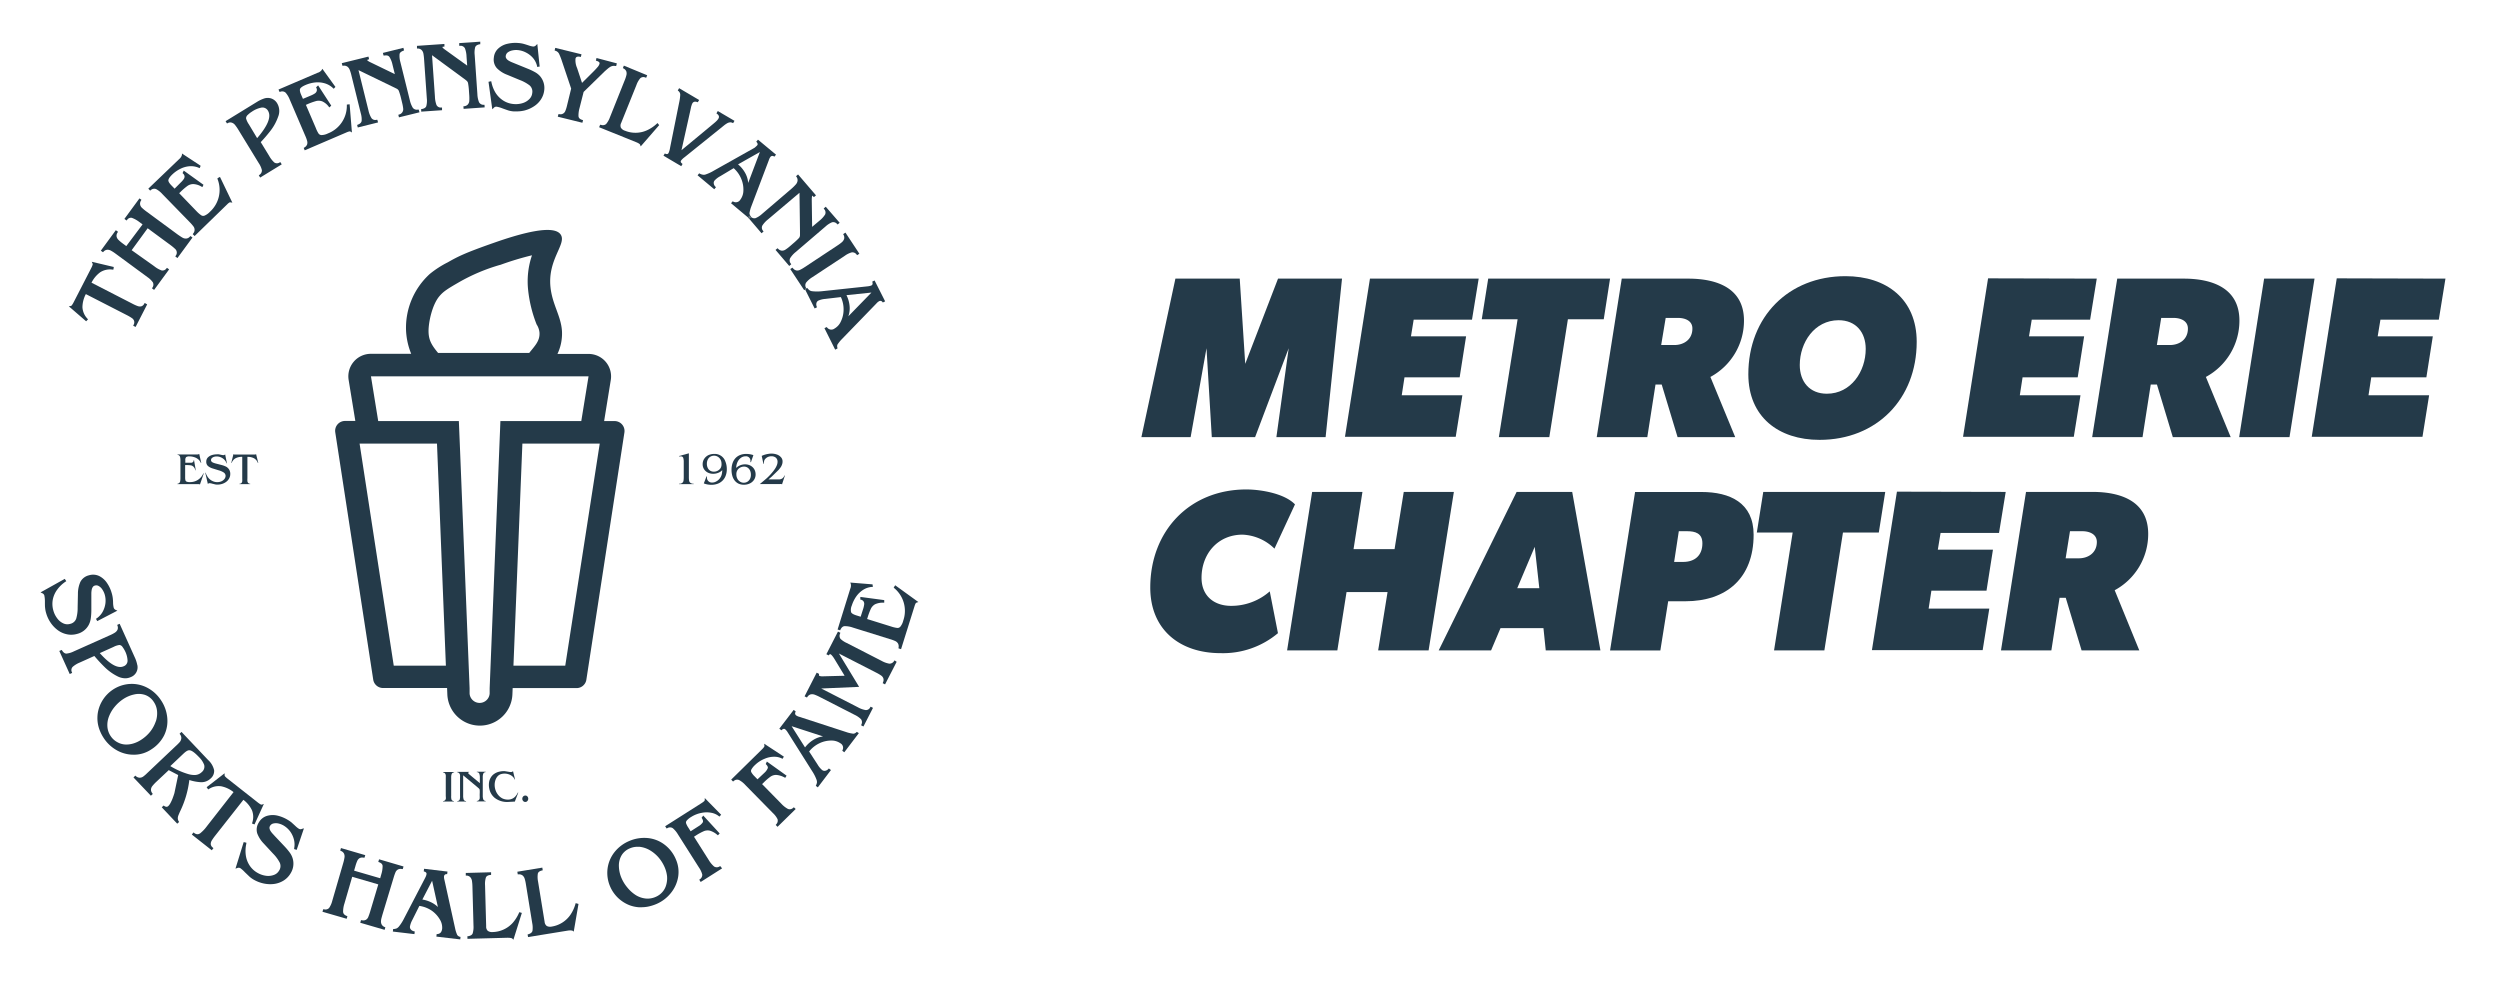 <svg id="Layer_1" data-name="Layer 1" xmlns="http://www.w3.org/2000/svg" viewBox="0 0 609.51 239.3"><defs><style>.cls-1{fill:#243a49;}</style></defs><title>logo-1color-darkArtboard 5</title><path class="cls-1" d="M327.19,67.93l-4,38.64h-12l3-21.67L306,106.57H295.44L294.15,84.9l-3.87,21.67h-12l8.29-38.64h15.68l1.34,20.78,8-20.78Z"/><path class="cls-1" d="M360.51,67.93l-1.63,10H344.66L344,82h13.44l-1.57,10H342.42l-.67,4.37h14.78l-1.62,10.13h-27L334,67.93Z"/><path class="cls-1" d="M392.54,67.93,391,77.84h-8.74l-4.53,28.73H365.43L370,77.84h-8.74l1.57-9.91Z"/><path class="cls-1" d="M417,91.9l6.05,14.67H409l-3.87-12.82h-1.51l-2,12.82H389.29l6.1-38.64h16.19c6.83,0,13.61,2.19,13.61,10.25A15.58,15.58,0,0,1,417,91.9Zm-7.9-14.39h-3L405,84.12h3.19c2.41,0,4.42-1.4,4.42-4C412.64,78.18,410.8,77.51,409.11,77.51Z"/><path class="cls-1" d="M443.61,107.24c-10,0-17.36-5.6-17.36-16,0-14,9.8-23.91,23.69-23.91,10,0,17.36,5.6,17.36,16C467.3,97.28,457.55,107.24,443.61,107.24Zm4.65-29.17c-5.88,0-9.47,5.43-9.47,10.92,0,4.09,2.41,7,6.61,7,5.88,0,9.47-5.43,9.47-10.92C454.87,81,452.46,78.07,448.26,78.07Z"/><path class="cls-1" d="M511.2,67.93l-1.62,10H495.35L494.68,82h13.44l-1.57,10H493.11l-.67,4.37h14.79l-1.63,10.13h-27l6.1-38.64Z"/><path class="cls-1" d="M537.8,91.9l6.05,14.67H529.74l-3.87-12.82h-1.51l-2,12.82H510.08l6.11-38.64h16.18c6.83,0,13.61,2.19,13.61,10.25A15.58,15.58,0,0,1,537.8,91.9Zm-7.89-14.39h-3l-1.06,6.61H529c2.41,0,4.42-1.4,4.42-4C533.43,78.18,531.59,77.51,529.91,77.51Z"/><path class="cls-1" d="M564.29,67.93l-6.1,38.64H545.92L552,67.93Z"/><path class="cls-1" d="M596.21,67.93l-1.62,10H580.36L579.69,82h13.44l-1.57,10H578.12l-.67,4.37h14.78l-1.62,10.13h-27l6.1-38.64Z"/><path class="cls-1" d="M310.72,133.76a11.78,11.78,0,0,0-7.78-3.41c-6.05,0-10,4.7-10,10.53,0,4.36,3,6.83,7.23,6.83a14.18,14.18,0,0,0,9.4-3.53l2,10.19a20.82,20.82,0,0,1-14,4.87c-9.91,0-17.13-5.71-17.13-16,0-13.77,9.57-23.91,23.41-23.91,3.47,0,9.29.95,11.87,3.64Z"/><path class="cls-1" d="M354.46,119.93l-6.16,38.64H336l2.29-14.22h-10l-2.24,14.22H313.8l6.11-38.64h12.26L330,133.88h10l2.24-13.95Z"/><path class="cls-1" d="M390.19,158.57H376.86l-.56-5.43H365.83l-2.3,5.43H350.76l19-38.64h13.55Zm-14.9-15.17-1.12-10.08-4.26,10.08Z"/><path class="cls-1" d="M410.91,146.59h-4.2l-1.91,12H392.54l6.1-38.64h16.19c6.94,0,12.71,2.63,12.71,10.42C427.54,141,420.87,146.59,410.91,146.59Zm.39-17.08h-2L408.16,137h2.19c2.85,0,4.7-1.57,4.7-4.54C415.05,130,413.31,129.51,411.3,129.51Z"/><path class="cls-1" d="M459.63,119.93l-1.57,9.91h-8.74l-4.53,28.73H432.52l4.54-28.73h-8.74l1.57-9.91Z"/><path class="cls-1" d="M489,119.93l-1.63,10H473.12l-.67,4.08h13.44l-1.57,10H470.88l-.67,4.37H485l-1.62,10.13h-27l6.1-38.64Z"/><path class="cls-1" d="M515.57,143.9l6,14.67H507.5l-3.86-12.82h-1.51l-2,12.82H487.85l6.1-38.64h16.19c6.83,0,13.6,2.19,13.6,10.25A15.57,15.57,0,0,1,515.57,143.9Zm-7.9-14.39h-3l-1.06,6.61h3.19c2.4,0,4.42-1.4,4.42-4C511.2,130.18,509.35,129.51,507.67,129.51Z"/><path class="cls-1" d="M108.71,194.68a.82.82,0,0,1-.19.41.77.77,0,0,1-.49.22v.1h2.63v-.1a.66.66,0,0,1-.59-.4A2.94,2.94,0,0,1,110,194v-4.42a2.51,2.51,0,0,1,.12-.88.68.68,0,0,1,.59-.39v-.1H108v.1a.74.74,0,0,1,.49.24,1,1,0,0,1,.19.44,5.86,5.86,0,0,1,0,.66v4.43A5.29,5.29,0,0,1,108.71,194.68Z"/><path class="cls-1" d="M112.08,194.94a.66.66,0,0,1-.59.37v.1h2.14v-.1a.63.63,0,0,1-.59-.38,3,3,0,0,1-.12-1v-4.91l3.47,2.89.38.33a.67.67,0,0,1,.18.33,6.7,6.7,0,0,1,0,1v.45a5,5,0,0,1,0,.64.77.77,0,0,1-.21.41.7.7,0,0,1-.49.21v.1h2.16v-.1a.66.66,0,0,1-.59-.4,2.9,2.9,0,0,1-.12-.94v-4.43a2.55,2.55,0,0,1,.12-.88.66.66,0,0,1,.59-.38v-.1h-2.16v.1a.64.64,0,0,1,.61.38,2.91,2.91,0,0,1,.13,1v1.31l-2.51-2.09c-.23-.18-.34-.32-.34-.43s.07-.12.23-.13v-.1h-2.89v.1a.74.74,0,0,1,.49.24,1,1,0,0,1,.19.44,5.86,5.86,0,0,1,0,.66v4.43A2.53,2.53,0,0,1,112.08,194.94Z"/><path class="cls-1" d="M121.24,189.35a1.91,1.91,0,0,1,.79-.58,3.12,3.12,0,0,1,2.46.21,2.22,2.22,0,0,1,1,1.07l.08,0-.5-2.07a.43.43,0,0,1-.43.23l-.35,0L123,188a5.38,5.38,0,0,0-1.49.19,3.52,3.52,0,0,0-1.24.65,2.81,2.81,0,0,0-.61.72,3.23,3.23,0,0,0-.37.88,4.29,4.29,0,0,0,0,1.84,4.33,4.33,0,0,0,.26.84,4.08,4.08,0,0,0,.44.75,3.82,3.82,0,0,0,.62.65,4.89,4.89,0,0,0,3.21,1l1.33-.07a1.48,1.48,0,0,1,.36,0l.85-2.21-.11,0a3.56,3.56,0,0,1-.59.91,2.32,2.32,0,0,1-.81.59,2.46,2.46,0,0,1-1,.21,3.17,3.17,0,0,1-1.35-.29,3.26,3.26,0,0,1-1-.8,3.76,3.76,0,0,1-.67-1.17,3.9,3.9,0,0,1-.23-1.37,3.57,3.57,0,0,1,.17-1.07A2.85,2.85,0,0,1,121.24,189.35Z"/><path class="cls-1" d="M128.59,195.27a.83.83,0,0,0,0-1.08.61.61,0,0,0-.5-.23.68.68,0,0,0-.54.23.79.79,0,0,0-.21.56.76.76,0,0,0,.21.53.65.65,0,0,0,.5.24A.64.64,0,0,0,128.59,195.27Z"/><path class="cls-1" d="M43.93,117.3a.71.71,0,0,1-.19.41.73.73,0,0,1-.48.23v.1h5a1.26,1.26,0,0,1,.3,0,.25.25,0,0,1,.18.11l.94-2.73-.11,0a3.47,3.47,0,0,1-3.3,2.12,1.86,1.86,0,0,1-.78-.12.52.52,0,0,1-.29-.35,3.22,3.22,0,0,1-.06-.74v-2.94h.26a7.54,7.54,0,0,1,1.1.06,1.25,1.25,0,0,1,.67.33,2.06,2.06,0,0,1,.48.89l.08,0-.42-2.47-.1,0a.62.62,0,0,1-.14.43.66.66,0,0,1-.35.18,2.37,2.37,0,0,1-.49,0H45.18v-.62a1,1,0,0,1,.21-.75,1.33,1.33,0,0,1,.8-.17,3.67,3.67,0,0,1,1.14.18,2.83,2.83,0,0,1,1,.53,2.42,2.42,0,0,1,.65.89l.09,0-.5-2.2a1,1,0,0,1-.59.13h-4.7v.1a.67.67,0,0,1,.59.4,2.9,2.9,0,0,1,.12.94v4.43A3.42,3.42,0,0,1,43.93,117.3Z"/><path class="cls-1" d="M54,117.34a2.59,2.59,0,0,1-1,.21,2.65,2.65,0,0,1-1.25-.3,2.85,2.85,0,0,1-1-.82,4,4,0,0,1-.61-1.18l-.1,0,.64,2.75a.52.52,0,0,1,.38-.2,2.92,2.92,0,0,1,.7.13l.71.17a2.42,2.42,0,0,0,.57.05,3.77,3.77,0,0,0,1.14-.18,3.34,3.34,0,0,0,1-.52,2.55,2.55,0,0,0,.7-.83,2.2,2.2,0,0,0,.26-1.07,1.93,1.93,0,0,0-.59-1.46,2,2,0,0,0-.61-.4,5.77,5.77,0,0,0-.8-.29L52.58,113l-.34-.1a3.52,3.52,0,0,1-.39-.16.85.85,0,0,1-.29-.23.46.46,0,0,1-.11-.32.67.67,0,0,1,.22-.52,1.41,1.41,0,0,1,.54-.3,2.27,2.27,0,0,1,.62-.09,2.59,2.59,0,0,1,1,.21,2.73,2.73,0,0,1,.87.59,2.44,2.44,0,0,1,.54.88l.09,0-.44-2.19a.52.52,0,0,1-.4.2,3,3,0,0,1-.55-.08l-.55-.12a2.75,2.75,0,0,0-.55,0,4,4,0,0,0-1.18.18,2.38,2.38,0,0,0-1,.6,1.44,1.44,0,0,0-.37,1,1.34,1.34,0,0,0,.41,1.06,3.18,3.18,0,0,0,1.18.61l1.46.45a4.34,4.34,0,0,1,1.19.52A1,1,0,0,1,55,116a1.24,1.24,0,0,1-.27.76A1.89,1.89,0,0,1,54,117.34Z"/><path class="cls-1" d="M61.93,111.73a2.08,2.08,0,0,1,.94,1.14l.1,0-.54-2.17a.3.3,0,0,1-.2.11,2.49,2.49,0,0,1-.45,0H57.57a2.49,2.49,0,0,1-.45,0,.3.3,0,0,1-.2-.11l-.54,2.17.1,0a2.12,2.12,0,0,1,.94-1.14,3.3,3.3,0,0,1,1.64-.35v5.3a5.82,5.82,0,0,1,0,.67.78.78,0,0,1-.19.41.71.71,0,0,1-.49.18v.1H61v-.1a.64.64,0,0,1-.49-.19.8.8,0,0,1-.19-.44,4.31,4.31,0,0,1,0-.7v-5.23A3.31,3.31,0,0,1,61.93,111.73Z"/><path class="cls-1" d="M166.64,117.21a.83.83,0,0,1-.31.52,1.2,1.2,0,0,1-.79.21v.1h3.58v-.1a1.29,1.29,0,0,1-.8-.22.83.83,0,0,1-.31-.52,5.52,5.52,0,0,1-.06-.93v-5.75l-2.41.66v.1l.48,0a.53.53,0,0,1,.56.36,3.15,3.15,0,0,1,.12,1v3.7A5.57,5.57,0,0,1,166.64,117.21Z"/><path class="cls-1" d="M176.84,112.49a2.73,2.73,0,0,0-2.72-1.82,3.38,3.38,0,0,0-1.42.3,2.55,2.55,0,0,0-1,.88,2.34,2.34,0,0,0-.39,1.33,2.21,2.21,0,0,0,.35,1.23,2.33,2.33,0,0,0,.94.82,2.85,2.85,0,0,0,1.27.28,3.12,3.12,0,0,0,1.22-.23,2.49,2.49,0,0,0,1-.67,4.77,4.77,0,0,1-.15,1.14,2.7,2.7,0,0,1-1.32,1.63,2,2,0,0,1-1,.27,1.25,1.25,0,0,1-.9-.33,1.14,1.14,0,0,1-.36-.87l0-.3-.11,0-.66,1.71a5.23,5.23,0,0,0,1.83.34,4.35,4.35,0,0,0,1.57-.27,3.27,3.27,0,0,0,1.95-2,4.33,4.33,0,0,0,.26-1.56A4.89,4.89,0,0,0,176.84,112.49Zm-1.13,1.59a1.82,1.82,0,0,1-.69.66,1.85,1.85,0,0,1-1,.25,1.64,1.64,0,0,1-.9-.25,1.57,1.57,0,0,1-.58-.69,2.24,2.24,0,0,1-.2-1,2.18,2.18,0,0,1,.22-1,1.68,1.68,0,0,1,.6-.69,1.71,1.71,0,0,1,.93-.26,1.69,1.69,0,0,1,.94.27,1.85,1.85,0,0,1,.65.71,2.13,2.13,0,0,1,.23,1A1.86,1.86,0,0,1,175.71,114.08Z"/><path class="cls-1" d="M183.08,112.69l.6-1.73a5.41,5.41,0,0,0-1.76-.29,3.83,3.83,0,0,0-1.46.26,3.11,3.11,0,0,0-1.13.75,3.4,3.4,0,0,0-.73,1.24,5,5,0,0,0-.25,1.66,5.11,5.11,0,0,0,.18,1.38,3.32,3.32,0,0,0,.55,1.15,2.7,2.7,0,0,0,.95.79,3,3,0,0,0,1.35.28,3.29,3.29,0,0,0,1.4-.3,2.47,2.47,0,0,0,1.05-.89,2.34,2.34,0,0,0,.39-1.33,2.53,2.53,0,0,0-.2-1,2.26,2.26,0,0,0-.55-.78,2.44,2.44,0,0,0-.82-.5,2.89,2.89,0,0,0-1-.17,3.07,3.07,0,0,0-1.16.22,2.88,2.88,0,0,0-1,.66,3.45,3.45,0,0,1,.29-1.38,2.73,2.73,0,0,1,.82-1.06,1.9,1.9,0,0,1,1.19-.4,1.07,1.07,0,0,1,1.17,1.17v.24ZM180,114.34a2,2,0,0,1,1.42-.58,1.5,1.5,0,0,1,1.16.53,1.62,1.62,0,0,1,.37.65,2.58,2.58,0,0,1,.12.8,2.18,2.18,0,0,1-.21,1,1.85,1.85,0,0,1-.61.69,1.66,1.66,0,0,1-.93.26,1.58,1.58,0,0,1-.93-.29,1.77,1.77,0,0,1-.64-.74,2.17,2.17,0,0,1-.22-1A1.82,1.82,0,0,1,180,114.34Z"/><path class="cls-1" d="M189,114.21c-.16.24-.32.48-.5.7s-.38.47-.6.71a12.38,12.38,0,0,1-1,1c-.34.3-.83.72-1.49,1.26l-.16.13h4.92a1.33,1.33,0,0,1,.35,0,.18.18,0,0,1,.13.11l.71-2.18-.11,0a1.68,1.68,0,0,1-.35.56,1.26,1.26,0,0,1-.44.28,1.47,1.47,0,0,1-.44.1c-.15,0-.42,0-.81,0h-1.86l.81-.69,1.66-1.62c.21-.25.38-.47.52-.66a2.81,2.81,0,0,0,.32-.65,2,2,0,0,0,.13-.74,1.49,1.49,0,0,0-.42-1.08,2.37,2.37,0,0,0-1-.64,3.92,3.92,0,0,0-1.26-.21,4.93,4.93,0,0,0-.81.07,6.31,6.31,0,0,0-.86.2,4.82,4.82,0,0,0-.73.29l.41,1.92.12,0a2.87,2.87,0,0,1,.05-.63,1.1,1.1,0,0,1,.23-.49,2,2,0,0,1,.43-.39,1.7,1.7,0,0,1,.53-.24,1.79,1.79,0,0,1,.57-.08,1.61,1.61,0,0,1,1.11.35,1.3,1.3,0,0,1,.41,1,2.24,2.24,0,0,1-.15.78A4.4,4.4,0,0,1,189,114.21Z"/><path class="cls-1" d="M35.28,73.86l-.11.19a1.23,1.23,0,0,1-.71.63,1.56,1.56,0,0,1-.9-.06A10.24,10.24,0,0,1,32.2,74h0l-9.89-5.08a7,7,0,0,1,2.12-2.54,4.41,4.41,0,0,1,3-.65l.22,0,.09-.64-5.38-1.27.21.44a.49.49,0,0,1,0,.34,5.87,5.87,0,0,1-.37.84L18,73.61a5.21,5.21,0,0,1-.47.79.43.43,0,0,1-.28.2l-.47.08L21,78.33l.46-.47-.14-.16a4.4,4.4,0,0,1-1.22-2.8,7,7,0,0,1,.83-3.2l10,5.13a10.77,10.77,0,0,1,1.24.73,1.32,1.32,0,0,1,.52.66,1.26,1.26,0,0,1-.13,1l-.09.19.59.3,2.82-5.5Z"/><path class="cls-1" d="M46.43,57.55l-.14.14a1.33,1.33,0,0,1-.88.47,1.61,1.61,0,0,1-.85-.18c-.29-.16-.7-.43-1.22-.79L35.61,51.5a11,11,0,0,1-1.06-.89,1.4,1.4,0,0,1-.38-.72,1.34,1.34,0,0,1,.21-1l.1-.18L34,48.37l-3.67,5,.53.39.14-.16a1.1,1.1,0,0,1,1.14-.49,6.8,6.8,0,0,1,1.81,1l.81.6L30.79,60l-.95-.7a9.29,9.29,0,0,1-1-.86,1.54,1.54,0,0,1-.41-.75,1.36,1.36,0,0,1,.23-1l.11-.18-.53-.39-3.66,5,.53.38.13-.14a1.37,1.37,0,0,1,.89-.47,1.71,1.71,0,0,1,.9.21,9.67,9.67,0,0,1,1.17.76l7.73,5.69a5.18,5.18,0,0,1,1.34,1.29,1.24,1.24,0,0,1-.12,1.29l-.09.17.51.38,3.66-5-.52-.38-.14.15a1.13,1.13,0,0,1-1.21.47,6.3,6.3,0,0,1-1.74-1L32.1,61,36,55.65l5.61,4.13a12,12,0,0,1,1.1.92,1.21,1.21,0,0,1,.13,1.65l-.1.18.52.38,3.67-5Z"/><path class="cls-1" d="M53.63,43.13l-.6.32,0,.19a7.21,7.21,0,0,1-1.85,8,3.94,3.94,0,0,1-1.31.93.87.87,0,0,1-.79-.07,7,7,0,0,1-1.16-1L43.68,47.1l.25-.23a15.07,15.07,0,0,1,1.77-1.54,2.5,2.5,0,0,1,1.42-.45,4.25,4.25,0,0,1,2,.62l.22.12.27-.57L44.8,41.59l-.29.61.11.11A1.1,1.1,0,0,1,45,43a1.13,1.13,0,0,1-.22.68,4.89,4.89,0,0,1-.67.77L42.57,46l-.78-.8c-.66-.68-.77-1.07-.74-1.29s.2-.64.92-1.34a7.87,7.87,0,0,1,2-1.41,6,6,0,0,1,2.24-.63,4.78,4.78,0,0,1,2.26.38l.21.09.24-.58-4.56-3,0,.35a1.92,1.92,0,0,1-.66,1L36.16,46l.45.47.16-.12a1.23,1.23,0,0,1,1.29-.25,5.69,5.69,0,0,1,1.54,1.23l6.69,6.87a10.14,10.14,0,0,1,.87,1,1.36,1.36,0,0,1-.08,1.75L47,57.1l.44.45,8-7.78a2.77,2.77,0,0,1,.46-.38.41.41,0,0,1,.3-.06l.45.08Z"/><path class="cls-1" d="M68.35,39.52l-.18.09a1.15,1.15,0,0,1-1.3,0A6.32,6.32,0,0,1,65.62,38l-2.05-3.35A36,36,0,0,0,66,31.81a12.13,12.13,0,0,0,1.81-3.35,3.67,3.67,0,0,0-.2-3.21A2.67,2.67,0,0,0,66.11,24a2.8,2.8,0,0,0-1.67,0,8.44,8.44,0,0,0-1.8.85L55,29.54l.34.56.18-.08a1.21,1.21,0,0,1,1-.11,1.62,1.62,0,0,1,.76.53,10,10,0,0,1,.81,1.16l5,8.18a5.2,5.2,0,0,1,.76,1.7,1.27,1.27,0,0,1-.6,1.15l-.15.12.33.54,5.26-3.22Zm-5.66-5.84-2-3.34a4.78,4.78,0,0,1-.7-1.47,1.13,1.13,0,0,1,.43-.87,5.66,5.66,0,0,1,1-.78,6.11,6.11,0,0,1,2.4-1,1.55,1.55,0,0,1,1.55.84Q66.58,29.18,62.69,33.68Z"/><path class="cls-1" d="M85.24,25.42l-.68.08v.2a7.21,7.21,0,0,1-4.61,6.83,3.67,3.67,0,0,1-1.55.4.91.91,0,0,1-.72-.35A7,7,0,0,1,77,31.21l-2.42-5.64.31-.14a16.19,16.19,0,0,1,2.2-.8,2.54,2.54,0,0,1,1.49.09A4.05,4.05,0,0,1,80.14,26l.16.19.46-.44-3.2-4.93-.49.46.06.15a1,1,0,0,1,.08.79,1.14,1.14,0,0,1-.44.56,5.79,5.79,0,0,1-.91.48l-2,.84-.44-1c-.38-.87-.34-1.28-.24-1.47s.42-.53,1.34-.92a8,8,0,0,1,2.34-.61,6.06,6.06,0,0,1,2.33.22,4.9,4.9,0,0,1,2,1.16l.17.16.42-.45-3.19-4.42-.17.32a1.88,1.88,0,0,1-1,.66L67.9,21.83l.26.59.19-.05a1.24,1.24,0,0,1,1.3.24,5.94,5.94,0,0,1,1,1.69l3.78,8.82a8.15,8.15,0,0,1,.45,1.24,1.53,1.53,0,0,1,0,.85,1.46,1.46,0,0,1-.67.75l-.16.11.24.58,10.26-4.4a3.36,3.36,0,0,1,.56-.19.45.45,0,0,1,.31,0l.38.24Z"/><path class="cls-1" d="M102.08,26.72l-.2,0a1.21,1.21,0,0,1-1.24-.45,6.07,6.07,0,0,1-.72-1.83l-2.31-9.32a5.45,5.45,0,0,1-.2-1.83c0-.4.35-.7.91-.92l.19-.08-.16-.63-5,1.24.16.64.2,0c.62-.09,1,0,1.26.38a6,6,0,0,1,.73,1.88l.56,2.27-5.92-2.87c-.72-.33-.81-.53-.82-.55s0-.07.27-.14l.2-.07-.16-.64L83.33,15.4l.15.63.2,0a1.35,1.35,0,0,1,1,.21,1.69,1.69,0,0,1,.56.73,9.44,9.44,0,0,1,.42,1.34l2.3,9.31a5.22,5.22,0,0,1,.21,1.85c-.05.39-.35.69-.91.92l-.19.07.16.62,4.94-1.23L92,29.21l-.21,0a1.13,1.13,0,0,1-1.22-.41A5.87,5.87,0,0,1,89.85,27L87.4,17.1l8.37,4.06c.41.19.73.36,1,.49a1.15,1.15,0,0,1,.46.49,16.58,16.58,0,0,1,.59,2l.24,1a10.1,10.1,0,0,1,.24,1.33,1.32,1.32,0,0,1-1,1.45l-.19.07.16.62,5-1.23Z"/><path class="cls-1" d="M118.12,25.55l-.19,0a1.22,1.22,0,0,1-1.15-.65,5.9,5.9,0,0,1-.39-1.93l-.66-9.57a5.38,5.38,0,0,1,.11-1.85c.12-.38.46-.62,1.06-.75l.19,0,0-.64-5.13.35,0,.66h.21a1.2,1.2,0,0,1,1.18.6,6.22,6.22,0,0,1,.39,2L113.9,16l-5.34-3.85c-.64-.43-.7-.65-.71-.68s.05-.06.29-.09l.21,0,0-.66-6.69.46,0,.65h.2a1.36,1.36,0,0,1,.93.37,1.67,1.67,0,0,1,.43.82,11.43,11.43,0,0,1,.17,1.39l.67,9.57a5.06,5.06,0,0,1-.12,1.86c-.11.37-.46.61-1.05.74l-.2,0,0,.64,5.08-.35,0-.65h-.21a1.15,1.15,0,0,1-1.14-.62,6.44,6.44,0,0,1-.38-2l-.71-10.14L112.87,19c.39.28.67.49.86.66a1.1,1.1,0,0,1,.37.55,15.67,15.67,0,0,1,.24,2.09l.07,1a10.26,10.26,0,0,1,0,1.35,1.46,1.46,0,0,1-.33.8,1.43,1.43,0,0,1-.9.45l-.2,0,.05.64,5.13-.36Z"/><path class="cls-1" d="M131.64,18.54a4.69,4.69,0,0,0-1.3-1,14.59,14.59,0,0,0-1.68-.79l-3.22-1.31-.71-.29a5.58,5.58,0,0,1-.77-.4,1.6,1.6,0,0,1-.51-.49.82.82,0,0,1-.15-.57,1.28,1.28,0,0,1,.49-.91,2.8,2.8,0,0,1,1.14-.49,4.4,4.4,0,0,1,1.29-.08,5.39,5.39,0,0,1,2.08.63A5.56,5.56,0,0,1,130,14.2a4.75,4.75,0,0,1,.94,1.91l0,.2.63-.08L131,10.72l-.34.34a.87.87,0,0,1-.72.28,5.3,5.3,0,0,1-1.1-.28c-.51-.17-.91-.29-1.19-.37a6.87,6.87,0,0,0-1.21-.2,8.43,8.43,0,0,0-2.65.17,4.88,4.88,0,0,0-2.29,1.15,3.37,3.37,0,0,0-1.1,2.27,3.13,3.13,0,0,0,.75,2.55,6.92,6.92,0,0,0,2.5,1.6l3.06,1.27a9.37,9.37,0,0,1,2.41,1.32,2,2,0,0,1,.64,1.87,2.35,2.35,0,0,1-.69,1.45,3.81,3.81,0,0,1-1.65,1,5.61,5.61,0,0,1-2.22.22,5.5,5.5,0,0,1-2.53-.86,6.1,6.1,0,0,1-1.86-1.89,8,8,0,0,1-1-2.59l-.05-.22-.66.14.92,6.7.32-.3A.89.89,0,0,1,121,26a6.76,6.76,0,0,1,1.44.4c.68.25,1.18.42,1.51.53a6.05,6.05,0,0,0,1.27.23c.24,0,.48,0,.73,0a8.14,8.14,0,0,0,1.83-.2,7.45,7.45,0,0,0,2.34-1,5.66,5.66,0,0,0,1.76-1.72,5.09,5.09,0,0,0,.82-2.36A4.42,4.42,0,0,0,131.64,18.54Z"/><path class="cls-1" d="M145.43,14.14l-.15.64.2.07c.8.24.71.58.68.71a2,2,0,0,1-.45.78c-.26.31-.62.7-1.09,1.17l-2.72,2.7-1.2-3.62a4.65,4.65,0,0,1-.39-2.29c.07-.29.26-.61,1.09-.46l.21.05.16-.65-6.4-1.57-.15.64.2.07a1.47,1.47,0,0,1,.88.73,15.52,15.52,0,0,1,.71,1.82l2.24,6.67-1,4.1a8.61,8.61,0,0,1-.4,1.3,1.27,1.27,0,0,1-1.5.83l-.2,0-.16.62,6,1.48.16-.64-.21-.06c-.56-.17-.85-.46-.9-.88a6.54,6.54,0,0,1,.25-2l1-3.94,5.12-5c.25-.22.48-.43.7-.61a4.67,4.67,0,0,1,.6-.45,1.91,1.91,0,0,1,.6-.26,1.88,1.88,0,0,1,.72,0l.2,0,.16-.64Z"/><path class="cls-1" d="M160.31,30l-.17.15a9.06,9.06,0,0,1-2.39,1.61,6.79,6.79,0,0,1-5.38.11,1.74,1.74,0,0,1-1-.75,1.4,1.4,0,0,1,.07-1.14l3.73-9.26a5.29,5.29,0,0,1,.93-1.64,1.13,1.13,0,0,1,1.24-.18l.2.06.25-.61L152.1,16l-.24.6.17.1a1.36,1.36,0,0,1,.68.74,1.69,1.69,0,0,1,0,.92,8.67,8.67,0,0,1-.45,1.33L148.7,28.6a5.27,5.27,0,0,1-.92,1.63,1.24,1.24,0,0,1-1.28.2l-.19,0-.24.59,9,3.63c.8.32,1,.56,1,.68l.14.36,4.5-5.18Z"/><path class="cls-1" d="M175,27.07l-.33.57.16.12c.48.37.58.73.31,1.19a4,4,0,0,1-.28.37c-.14.15-.29.3-.46.45l-.47.4-7.78,6.45,2.17-9.74.13-.61a3.53,3.53,0,0,1,.16-.59,2.38,2.38,0,0,1,.19-.48c.15-.25.43-.56,1.15-.33l.17.06.33-.55-4.88-2.88-.33.56.15.12a1.16,1.16,0,0,1,.45,1,11.29,11.29,0,0,1-.28,1.92L163.37,36A4.7,4.7,0,0,1,163,37.3c-.11.19-.29.37-.74.19l-.18-.07-.32.54,4.33,2.56.32-.54-.15-.13c-.38-.31-.32-.53-.22-.7a3.91,3.91,0,0,1,.81-.78l9.71-7.82a6.43,6.43,0,0,1,.68-.47,1.71,1.71,0,0,1,.66-.24,1.12,1.12,0,0,1,.65.1l.19.08.33-.56Z"/><path class="cls-1" d="M184.8,34.05l-.42.49.13.15a.81.81,0,0,1,.2.42.39.39,0,0,1-.12.34,1.68,1.68,0,0,1-.27.26A2.71,2.71,0,0,1,184,36c-.13.08-.29.18-.48.28l-9.44,5.3a10.16,10.16,0,0,1-2.18,1,1.44,1.44,0,0,1-.6,0,2.06,2.06,0,0,1-.68-.24l-.16-.08-.39.48,4.07,3.4.41-.49-.14-.15a1.3,1.3,0,0,1-.39-.77.9.9,0,0,1,.23-.75,5,5,0,0,1,1.31-1L178.87,41a7.06,7.06,0,0,1,1.84,2.58,6.71,6.71,0,0,1,.53,2.94,3.79,3.79,0,0,1-.75,2.17,1.27,1.27,0,0,1-1.7.47l-.16-.08-.4.47L182.35,53l.18-.15.21-.18.09-.08.15.13.12.09-.08-.11a1.25,1.25,0,0,1-.3-.72,9.93,9.93,0,0,1,.33-1.34l4.4-11.6a2.79,2.79,0,0,1,.38-.78.6.6,0,0,1,.81-.15l.16.08.4-.48Zm-2.39,10.56a5.9,5.9,0,0,0-.75-2.47,7.43,7.43,0,0,0-1.72-2.07l5.32-3Z"/><path class="cls-1" d="M182.83,52.62l-.09.08s0,.1.09.16l-.13.16-.17-.14-.18.15.38.31.09-.11-.15-.17.16-.14A1,1,0,0,0,183,53l.13-.17,0,0-.12-.09Z"/><path class="cls-1" d="M182.83,52.86c0-.06-.05-.11-.09-.16l-.21.18.17.14Z"/><path class="cls-1" d="M201.32,50.4l-.5.43.12.17a1.19,1.19,0,0,1,.23,1.29,6.18,6.18,0,0,1-1.36,1.5h0L198,55.31l-.09-6.58c0-.77.1-.95.13-1s.07,0,.24.18l.15.15.51-.43-4.37-5.1-.49.42.11.17a1.35,1.35,0,0,1,.25,1,1.69,1.69,0,0,1-.4.83,11,11,0,0,1-1,1l-7.29,6.24a5.38,5.38,0,0,1-1.56,1,1.19,1.19,0,0,1-1.11-.32l0,0L183,53l-.17.19-.09.11-.38-.31h0l3.31,3.88.49-.43-.12-.16a1.16,1.16,0,0,1-.18-1.28,6.16,6.16,0,0,1,1.35-1.48L194.92,47l.12,9.3c0,.47,0,.83,0,1.08a1.16,1.16,0,0,1-.23.63,17.18,17.18,0,0,1-1.54,1.43l-.74.64a8.81,8.81,0,0,1-1.08.81,1.45,1.45,0,0,1-.84.22,1.43,1.43,0,0,1-.89-.45l-.15-.14-.49.41,3.34,3.91.49-.41-.11-.17a1.22,1.22,0,0,1-.16-1.31A6.08,6.08,0,0,1,194,61.44l7.29-6.24a5.33,5.33,0,0,1,1.55-1,1.2,1.2,0,0,1,1.23.39l.15.14.49-.42Z"/><path class="cls-1" d="M182.83,52.92l-.16.14.15.17L183,53A1,1,0,0,1,182.83,52.92Z"/><path class="cls-1" d="M206.12,56.71l-.55.36.09.18a1.38,1.38,0,0,1,.14,1,1.86,1.86,0,0,1-.51.77,9.87,9.87,0,0,1-1.12.83l-8,5.29a9.3,9.3,0,0,1-1.16.67,1.45,1.45,0,0,1-.84.13,1.47,1.47,0,0,1-.84-.54l-.13-.15-.53.35,3.39,5.14.25-.16-.06-.14.29-.15,0-.08a1.2,1.2,0,0,1,0-1.32A6,6,0,0,1,198,67.61l8-5.27a5.15,5.15,0,0,1,1.66-.81,1.25,1.25,0,0,1,1.19.54l.13.14.54-.35Z"/><polygon class="cls-1" points="196.3 70.58 196.58 70.39 196.53 70.29 196.24 70.44 196.3 70.58"/><path class="cls-1" d="M213.23,68.38l-.57.28.05.19a.73.73,0,0,1,0,.46.42.42,0,0,1-.24.27,1.4,1.4,0,0,1-.36.13l-.41.08-.55.06L200.4,71a10.83,10.83,0,0,1-2.4,0,1.65,1.65,0,0,1-.58-.19,2.78,2.78,0,0,1-.52-.49l-.11-.14-.26.13.05.1-.28.19,2.31,4.6.57-.28-.07-.2a1.35,1.35,0,0,1-.05-.86.91.91,0,0,1,.51-.59,4.88,4.88,0,0,1,1.6-.39l3.84-.45a7,7,0,0,1,.66,3.1,6.67,6.67,0,0,1-.69,2.9,3.74,3.74,0,0,1-1.55,1.69,1.28,1.28,0,0,1-1.75-.24l-.11-.14L201,80l2.62,5.25.55-.28,0-.17a1.14,1.14,0,0,1,0-.78,9.47,9.47,0,0,1,.84-1.09L213.66,74a2.57,2.57,0,0,1,.66-.56.6.6,0,0,1,.81.18l.11.13.56-.28Zm-6.4,8.73a5.83,5.83,0,0,0,.3-2.57,7.38,7.38,0,0,0-.76-2.58l6.09-.63Z"/><path class="cls-1" d="M28.24,148.71a.83.83,0,0,1-.52-.56,5.6,5.6,0,0,1-.15-1.13c0-.53-.05-1-.08-1.24a7,7,0,0,0-.26-1.2,8.27,8.27,0,0,0-1.12-2.41,5,5,0,0,0-1.9-1.72,3.45,3.45,0,0,0-2.52-.19,3.18,3.18,0,0,0-2.1,1.62A7.14,7.14,0,0,0,19,144.8l-.07,3.31a9.31,9.31,0,0,1-.35,2.72,2,2,0,0,1-1.51,1.28,2.32,2.32,0,0,1-1.59-.11A3.75,3.75,0,0,1,14,150.82a5.56,5.56,0,0,1-1-2,5.77,5.77,0,0,1-.12-2.67,6,6,0,0,1,1.09-2.42,7.89,7.89,0,0,1,2-1.91l.19-.13-.37-.56-5.91,3.3.4.19a.88.88,0,0,1,.52.52,6.94,6.94,0,0,1,.15,1.48c0,.72,0,1.26.05,1.6a6.48,6.48,0,0,0,.25,1.26,8.11,8.11,0,0,0,1.09,2.33,7.45,7.45,0,0,0,1.75,1.83,5.62,5.62,0,0,0,2.24,1,4.57,4.57,0,0,0,1.05.11,5.24,5.24,0,0,0,1.45-.21,4.38,4.38,0,0,0,2.82-2.22,4.86,4.86,0,0,0,.49-1.59,15.51,15.51,0,0,0,.13-1.86l0-3.47,0-.77a5.81,5.81,0,0,1,.09-.86,1.7,1.7,0,0,1,.27-.66.84.84,0,0,1,.48-.34,1.18,1.18,0,0,1,1,.13,2.58,2.58,0,0,1,.87.87,4.47,4.47,0,0,1,.55,1.18,5.41,5.41,0,0,1,.17,2.16,5.81,5.81,0,0,1-.69,2.08,4.81,4.81,0,0,1-1.44,1.57l-.17.11.31.56,4.91-2.55Z"/><path class="cls-1" d="M40.78,175a9.12,9.12,0,0,0-1.55-4.31,8.94,8.94,0,0,0-3.29-3,8.08,8.08,0,0,0-4.25-.94,8.33,8.33,0,0,0-4.23,1.43,8.51,8.51,0,0,0-3.6,5.54h0a8.45,8.45,0,0,0-.07,2.19,8.19,8.19,0,0,0,.52,2.13,9.75,9.75,0,0,0,1,1.93,9.13,9.13,0,0,0,3.25,3A8.31,8.31,0,0,0,32.63,184h.13a7.55,7.55,0,0,0,4.15-1.31A8.74,8.74,0,0,0,40,179.32,8,8,0,0,0,40.78,175Zm-2.8.87a8.45,8.45,0,0,1-1.31,2.45,9.21,9.21,0,0,1-2.19,2,7.3,7.3,0,0,1-2,.95,5.74,5.74,0,0,1-2,.24,4.43,4.43,0,0,1-1.9-.58A4.52,4.52,0,0,1,27,179.49a4.76,4.76,0,0,1-.82-2.39,5.74,5.74,0,0,1,.42-2.5A8.44,8.44,0,0,1,28,172.27a9.5,9.5,0,0,1,2-1.8,7.75,7.75,0,0,1,2.72-1.16,4.9,4.9,0,0,1,1.13-.13,4.82,4.82,0,0,1,1.56.26,4.22,4.22,0,0,1,2.11,1.73,4.65,4.65,0,0,1,.77,2.2A6.24,6.24,0,0,1,38,175.87Z"/><path class="cls-1" d="M50.74,185.29h0l-6.49-6.85-.47.45.12.16a1.39,1.39,0,0,1,.3,1,1.73,1.73,0,0,1-.36.85,11.51,11.51,0,0,1-1,1l-6.94,6.57a8.67,8.67,0,0,1-1,.87,1.51,1.51,0,0,1-.81.27,1.43,1.43,0,0,1-.94-.37L33,189.1l-.46.44L36.79,194l.46-.43-.12-.17a1.42,1.42,0,0,1-.32-.94,1.56,1.56,0,0,1,.33-.81,9.9,9.9,0,0,1,1-1.07l3-2.82,2.3,1.2-.92,4.41c-.13.44-.28.85-.42,1.23s-.31.75-.5,1.11a3,3,0,0,1-.55.79c-.19.18-.48.34-1,0l-.16-.11-.45.43,3.77,4,.45-.43-.1-.16a1.32,1.32,0,0,1-.21-.69,1.9,1.9,0,0,1,.11-.66c.08-.21.22-.55.42-1a24,24,0,0,0,2.28-7.71,10.94,10.94,0,0,0,2.75.53,3.21,3.21,0,0,0,2.42-.88,2.41,2.41,0,0,0,.88-2A4.74,4.74,0,0,0,50.74,185.29Zm-1.6,3a2.52,2.52,0,0,1-1.81.66,5.51,5.51,0,0,1-1.55-.26,18.56,18.56,0,0,1-4-1.76l-.26-.15,3.17-3c.62-.59,1.07-.86,1.42-.86h.06c.52,0,1.28.54,2.37,1.69a5.28,5.28,0,0,1,1.24,1.87A1.71,1.71,0,0,1,49.14,188.28Z"/><path class="cls-1" d="M63.86,196.17a.51.51,0,0,1-.34-.07,5.53,5.53,0,0,1-.75-.52l-7.18-5.65a5.47,5.47,0,0,1-.69-.61.43.43,0,0,1-.14-.31v-.48l-4.38,3.39.37.54.19-.1a4.36,4.36,0,0,1,3-.66,7,7,0,0,1,3,1.42L50,202A8.94,8.94,0,0,1,49,203a1.4,1.4,0,0,1-.75.39,1.29,1.29,0,0,1-.9-.31l-.18-.13-.4.52,4.86,3.83.41-.52-.17-.14a1.25,1.25,0,0,1-.49-.82,1.65,1.65,0,0,1,.23-.87,12.76,12.76,0,0,1,.86-1.22L59.34,195a6.89,6.89,0,0,1,2.1,2.57,4.41,4.41,0,0,1,.06,3l-.06.21.61.22L64.33,196Z"/><path class="cls-1" d="M73.66,202.07a.83.83,0,0,1-.77,0,4.88,4.88,0,0,1-.89-.71l-.92-.84a7.76,7.76,0,0,0-1-.68,8.69,8.69,0,0,0-2.48-1,5,5,0,0,0-2.56.09,3.41,3.41,0,0,0-1.95,1.61,3.2,3.2,0,0,0-.38,2.63,7.15,7.15,0,0,0,1.6,2.5l2.25,2.43a9.08,9.08,0,0,1,1.64,2.21,2,2,0,0,1-.19,2,2.34,2.34,0,0,1-1.23,1,4,4,0,0,1-1.91.21,5.66,5.66,0,0,1-2.11-.73,5.52,5.52,0,0,1-1.94-1.84,6,6,0,0,1-.9-2.49,8,8,0,0,1,.14-2.79l0-.22-.65-.14-2,6.47.41-.14a.89.89,0,0,1,.74,0,7,7,0,0,1,1.13,1l1.16,1.11a6.26,6.26,0,0,0,1.05.74,8.28,8.28,0,0,0,2.4.91,8,8,0,0,0,1.59.17,7.3,7.3,0,0,0,.94-.06,5.83,5.83,0,0,0,2.32-.83,5.1,5.1,0,0,0,1.73-1.81,4.43,4.43,0,0,0,.48-3.56,4.64,4.64,0,0,0-.75-1.49,16,16,0,0,0-1.19-1.42l-2.38-2.52-.53-.58a4.72,4.72,0,0,1-.53-.67,1.82,1.82,0,0,1-.27-.67.88.88,0,0,1,.11-.57,1.23,1.23,0,0,1,.83-.62,2.74,2.74,0,0,1,1.24,0,4.62,4.62,0,0,1,1.21.47,5.55,5.55,0,0,1,1.62,1.44,5.68,5.68,0,0,1,.94,2,4.79,4.79,0,0,1,.06,2.13l0,.2.61.19,1.77-5.25Z"/><path class="cls-1" d="M92.42,209.5l-.19.64.2.07c.55.21.83.51.85.91a6.54,6.54,0,0,1-.31,2l-.28,1-6.36-1.85.33-1.13a8.74,8.74,0,0,1,.45-1.27,1.48,1.48,0,0,1,.56-.65,1.43,1.43,0,0,1,1-.11l.2,0,.18-.62-5.92-1.73-.18.62.18.09a1.33,1.33,0,0,1,.75.67,1.66,1.66,0,0,1,.11.91,10,10,0,0,1-.31,1.37L81,219.65a5.34,5.34,0,0,1-.76,1.71,1.21,1.21,0,0,1-1.24.33l-.2,0-.18.6L84.52,224l.18-.62-.19-.08c-.55-.22-.83-.54-.86-1a6.43,6.43,0,0,1,.32-2l1.9-6.54,6.36,1.86-2,6.68a13.82,13.82,0,0,1-.48,1.35,1.41,1.41,0,0,1-.54.6,1.35,1.35,0,0,1-1,.1l-.2,0-.18.62,5.94,1.73.18-.61-.18-.08a1.37,1.37,0,0,1-.75-.68,1.6,1.6,0,0,1-.12-.86c0-.32.16-.8.32-1.41L96,213.86a11.8,11.8,0,0,1,.47-1.3A1.49,1.49,0,0,1,97,212a1.39,1.39,0,0,1,1-.12l.2,0,.18-.63Z"/><path class="cls-1" d="M112.13,228.4a1.2,1.2,0,0,1-.65-.44,8.27,8.27,0,0,1-.45-1.3l-2.67-12.12a2.66,2.66,0,0,1-.11-.85.61.61,0,0,1,.6-.58l.17,0,.08-.62-5.71-.68-.08.64.19.06a.73.73,0,0,1,.39.24.45.45,0,0,1,.1.35,2.83,2.83,0,0,1-.09.37,3.2,3.2,0,0,1-.16.39l-.25.49-5,9.61a10.47,10.47,0,0,1-1.29,2,1.89,1.89,0,0,1-.48.38,2.71,2.71,0,0,1-.69.16l-.18,0-.07.62,5.26.62.08-.64-.2-.05a1.35,1.35,0,0,1-.75-.43.94.94,0,0,1-.22-.75,5.27,5.27,0,0,1,.56-1.55l1.73-3.46a7.2,7.2,0,0,1,3,1.15,6.84,6.84,0,0,1,2,2.17,3.74,3.74,0,0,1,.56,2.23c-.1.83-.47,1.25-1.16,1.32l-.18,0-.07.62,5.82.68.07-.61Zm-6.83-8.32a7.61,7.61,0,0,0-2.33-.77l2.38-4.58,1.41,6.4A6.25,6.25,0,0,0,105.3,220.08Z"/><path class="cls-1" d="M126.61,222.39l-.09.21A9.45,9.45,0,0,1,125,225a6.83,6.83,0,0,1-4.9,2.24,1.77,1.77,0,0,1-1.18-.3,1.37,1.37,0,0,1-.39-1.08l-.27-10a5.38,5.38,0,0,1,.19-1.88c.13-.37.48-.59,1.08-.66l.2,0v-.66l-6.17.17,0,.64.2,0a1.34,1.34,0,0,1,.91.41,1.76,1.76,0,0,1,.39.84,10.9,10.9,0,0,1,.12,1.39l.26,9.59a5.39,5.39,0,0,1-.2,1.86c-.13.36-.49.58-1.08.69l-.2,0,0,.64,9.72-.26c.86,0,1.14.12,1.22.2l.27.28,2.06-6.54Z"/><path class="cls-1" d="M140.35,220.19l-.06.22a9.07,9.07,0,0,1-1.21,2.61,6.82,6.82,0,0,1-4.55,2.88,1.78,1.78,0,0,1-1.22-.14,1.39,1.39,0,0,1-.53-1l-1.6-9.84a5.64,5.64,0,0,1-.06-1.89c.08-.39.4-.65,1-.8l.2-.05-.1-.65-6.09,1,.1.64h.2a1.39,1.39,0,0,1,1,.29,1.71,1.71,0,0,1,.49.78,9.55,9.55,0,0,1,.3,1.36l1.54,9.47a5.53,5.53,0,0,1,.06,1.87c-.09.37-.41.65-1,.83l-.19.06.11.63,9.6-1.56c.85-.14,1.14,0,1.24,0l.3.23,1.16-6.75Z"/><path class="cls-1" d="M164.79,209.53a8.68,8.68,0,0,0-2.78-3.61,8,8,0,0,0-4.1-1.6,9.2,9.2,0,0,0-4.52.73,9,9,0,0,0-3.56,2.69,8.17,8.17,0,0,0-1.7,4,8.35,8.35,0,0,0,.64,4.43,8.26,8.26,0,0,0,1.16,1.92,8.09,8.09,0,0,0,1.64,1.56,8.34,8.34,0,0,0,2,1.08h0a8.25,8.25,0,0,0,2.15.46q.33,0,.66,0a8.8,8.8,0,0,0,1.53-.14,10.43,10.43,0,0,0,2.08-.63,9.06,9.06,0,0,0,3.53-2.65,8.42,8.42,0,0,0,1.81-3.94A7.62,7.62,0,0,0,164.79,209.53Zm-2.35,6.15a4.3,4.3,0,0,1-.92,1.77,4.47,4.47,0,0,1-1.7,1.23,4.76,4.76,0,0,1-2.5.37,5.66,5.66,0,0,1-2.38-.86,8.75,8.75,0,0,1-2-1.82,9.21,9.21,0,0,1-1.41-2.28,7.76,7.76,0,0,1-.64-2.88,4.94,4.94,0,0,1,.62-2.62,4.21,4.21,0,0,1,2.08-1.77,4.64,4.64,0,0,1,1.83-.37l.48,0a6.4,6.4,0,0,1,2.4.76,8.61,8.61,0,0,1,2.17,1.74,9.45,9.45,0,0,1,1.59,2.52,7.7,7.7,0,0,1,.57,2.15A5.78,5.78,0,0,1,162.44,215.68Z"/><path class="cls-1" d="M175.6,211.16l-.19.09a1.2,1.2,0,0,1-1.32,0,6.29,6.29,0,0,1-1.27-1.53L169.2,204l.43-.28a13.77,13.77,0,0,1,2-1.09,2.43,2.43,0,0,1,1.44-.11,4.89,4.89,0,0,1,1.79,1l.17.13.43-.45-4-4.36-.41.53.09.14c.26.42.32.74.19,1a3.14,3.14,0,0,1-1,.91l-1.95,1.25-.55-.87a4.59,4.59,0,0,1-.57-1.11.72.72,0,0,1,.16-.62,4.18,4.18,0,0,1,1.1-.9,7.18,7.18,0,0,1,2.58-1,5.9,5.9,0,0,1,2.37,0,4.14,4.14,0,0,1,1.76.79l.16.13.43-.45-4-4.08,0,.5a.5.5,0,0,1-.16.29,5.83,5.83,0,0,1-.63.46l-8.86,5.63.35.55.18-.08a1.24,1.24,0,0,1,1.32,0,5.91,5.91,0,0,1,1.26,1.51l5.14,8.1a5.28,5.28,0,0,1,.79,1.69,1.25,1.25,0,0,1-.58,1.15l-.15.13.35.54,5.22-3.32Z"/><path class="cls-1" d="M193.55,196.82l-.16.12a1.19,1.19,0,0,1-1.29.28,6,6,0,0,1-1.56-1.22l-4.74-4.83.37-.36a13.19,13.19,0,0,1,1.7-1.47,2.4,2.4,0,0,1,1.38-.41,5,5,0,0,1,2,.61l.19.1.33-.53-4.8-3.44-.28.6.11.12c.34.35.47.66.38.91a3.13,3.13,0,0,1-.81,1.11L184.68,190l-.71-.73a4.24,4.24,0,0,1-.79-1,.69.69,0,0,1,0-.64,4.3,4.3,0,0,1,.89-1.11A7.1,7.1,0,0,1,186.4,185a5.78,5.78,0,0,1,2.32-.5,4.1,4.1,0,0,1,1.88.41l.19.09.32-.53-4.8-3.15.06.5a.44.44,0,0,1-.1.31,3.8,3.8,0,0,1-.52.59l-7.48,7.35.45.47.16-.12a1.25,1.25,0,0,1,1.3-.25,5.72,5.72,0,0,1,1.54,1.22l6.72,6.84a5.13,5.13,0,0,1,1.13,1.49,1.25,1.25,0,0,1-.33,1.25l-.12.16.45.45,4.42-4.34Z"/><path class="cls-1" d="M218.09,161l-.11.16a1.29,1.29,0,0,1-1.18.64,5.86,5.86,0,0,1-1.83-.66l-8.54-4.38a5.47,5.47,0,0,1-1.51-1,1.28,1.28,0,0,1-.1-1.3l.06-.19-.58-.29-2.83,5.52.57.29.11-.14c.16-.2.27-.17.37-.12s.44.34.92,1.13l2.48,4.09-5.3.14a2,2,0,0,1-.84-.11c-.08-.05-.15-.1-.1-.31l0-.18-.57-.29-2.95,5.77.58.29.11-.16a1.43,1.43,0,0,1,.8-.61,1.8,1.8,0,0,1,.92.06,11,11,0,0,1,1.28.57l8.54,4.37a5.49,5.49,0,0,1,1.54,1.07,1.24,1.24,0,0,1,.08,1.28l-.06.19.56.29,2.33-4.54-.58-.29-.11.18a1.14,1.14,0,0,1-1.11.65,6,6,0,0,1-1.88-.68l-8.94-4.58,9.24-.4-4.93-8.13,9.13,4.68a9.3,9.3,0,0,1,1.17.69,1.43,1.43,0,0,1,.53.67,1.38,1.38,0,0,1-.08,1l-.07.19.57.3,2.83-5.51Z"/><path class="cls-1" d="M218.25,142.69l-.37.57.14.13a7.21,7.21,0,0,1,2.19,7.94,3.65,3.65,0,0,1-.7,1.45.9.9,0,0,1-.73.32,7.55,7.55,0,0,1-1.5-.35l-5.87-1.83.1-.32a15.64,15.64,0,0,1,.82-2.2,2.53,2.53,0,0,1,1-1.07,4.35,4.35,0,0,1,2-.39h.25l0-.63-5.83-.78,0,.67.15,0a1.08,1.08,0,0,1,.66.46,1.11,1.11,0,0,1,.13.7,5.83,5.83,0,0,1-.22,1l-.64,2-1.06-.33c-.9-.28-1.19-.58-1.27-.78a2.53,2.53,0,0,1,.17-1.61,8,8,0,0,1,1.06-2.18,6,6,0,0,1,1.67-1.63,4.65,4.65,0,0,1,2.17-.74l.23,0-.07-.62-5.43-.44.13.34a1.94,1.94,0,0,1-.13,1.16l-3.09,9.95.62.19.09-.18c.26-.54.59-.81,1-.83a5.84,5.84,0,0,1,2,.34l9.15,2.85a9.38,9.38,0,0,1,1.24.46,1.6,1.6,0,0,1,.63.58,1.48,1.48,0,0,1,.13,1l0,.19.61.19L223,147.68a3.54,3.54,0,0,1,.23-.56.42.42,0,0,1,.24-.2l.43-.14Z"/><path class="cls-1" d="M149.81,102.66h-2.52l1.62-10a5.48,5.48,0,0,0-5.42-6.37h-7.58a11.57,11.57,0,0,0,1.1-5.59c-.25-3.72-2.32-6.37-2.79-10.61-.76-6.83,3.94-10.57,2.51-12.85-.42-.67-1.34-1.18-3.27-1.18-2.42,0-6.43.81-13,3.12-7.11,2.49-8.77,3.34-11.3,4.78a24,24,0,0,0-4.35,2.81A17.73,17.73,0,0,0,99,80.67a17.17,17.17,0,0,0,1.25,5.59h-9.8A5.49,5.49,0,0,0,85,92.63l1.63,10H84.13a2.41,2.41,0,0,0-2.39,2.79L91,165.74a2.42,2.42,0,0,0,2.39,2H109l.06,1.51a7.94,7.94,0,0,0,15.87,0l.06-1.49h15.57a2.41,2.41,0,0,0,2.39-2l9.28-60.29A2.42,2.42,0,0,0,149.81,102.66ZM107.1,72.25c1-1.2,2-1.82,4.73-3.4a45.2,45.2,0,0,1,10.09-4.27c.1,0,.2-.06.3-.09a70.72,70.72,0,0,1,7.48-2.25,19.75,19.75,0,0,0-.94,8.46,31.8,31.8,0,0,0,2.07,8.4,4.38,4.38,0,0,1,.7,2c.12,2-1.08,3.16-2.5,4.94H106.8c-1.51-1.84-2.32-3.08-2.32-5.32S105.37,74.32,107.1,72.25ZM96,162.3l-8.33-54.15h18.87l2.17,54.15Zm26-59.64-.22,5.49-2.18,54.15-.22,5.49,0,1.29a2.45,2.45,0,0,1-4.89,0l0-1.29-.22-5.49-2.17-54.15-.23-5.49H92.21L90.44,91.75h53.05l-1.77,10.91Zm15.81,59.64H125.18l2.18-54.15h18.86Z"/><path class="cls-1" d="M208.91,178.44l-.14.1a1.18,1.18,0,0,1-.71.34,8.83,8.83,0,0,1-1.35-.27l-11.8-3.84a2.45,2.45,0,0,1-.79-.34.62.62,0,0,1-.19-.81l.07-.16-.5-.38L190,177.66l.52.39.14-.13a.73.73,0,0,1,.41-.22.4.4,0,0,1,.35.1,1.64,1.64,0,0,1,.27.26,3,3,0,0,1,.26.34l.29.46L198,188a10.26,10.26,0,0,1,1.09,2.14,1.78,1.78,0,0,1,.09.6,2.42,2.42,0,0,1-.21.68l-.07.17.49.37,3.2-4.22-.51-.39-.14.15a1.36,1.36,0,0,1-.75.42.93.93,0,0,1-.76-.19,5.11,5.11,0,0,1-1.06-1.27l-2.1-3.24a7,7,0,0,1,2.49-2,6.62,6.62,0,0,1,2.91-.67,3.71,3.71,0,0,1,2.2.65,1.25,1.25,0,0,1,.55,1.67l-.07.16.49.38,3.55-4.67Zm-8.85,1.21a6.32,6.32,0,0,0-.62.18,6.45,6.45,0,0,0-1.18.58,7.71,7.71,0,0,0-1.07.81,8.06,8.06,0,0,0-.92,1L193,177.05l7.67,2.49C200.48,179.57,200.27,179.6,200.06,179.65Z"/><path class="cls-1" d="M33.47,162.14a7.82,7.82,0,0,0-.62-1.89l-3.68-8.17-.59.27.06.2a1.31,1.31,0,0,1,0,1,1.74,1.74,0,0,1-.63.69,8.23,8.23,0,0,1-1.25.65L18,158.81a5.39,5.39,0,0,1-1.8.54c-.37,0-.73-.23-1.05-.74l-.11-.16-.58.26L17,164.33l.59-.27-.07-.19a1.15,1.15,0,0,1,.19-1.28,6.12,6.12,0,0,1,1.71-1.05L23,159.93c.8.95,1.65,1.87,2.54,2.74a12.35,12.35,0,0,0,3.09,2.21,4.26,4.26,0,0,0,1.9.49,3.16,3.16,0,0,0,1.32-.28,2.54,2.54,0,0,0,1.62-3Zm-3.33.3q-2.09.94-5.81-3.21l3.35-1.51a4.26,4.26,0,0,1,1.44-.47,1,1,0,0,1,.76.5,6.17,6.17,0,0,1,.61,1,5.69,5.69,0,0,1,.61,2.34A1.43,1.43,0,0,1,30.14,162.44Z"/></svg>
